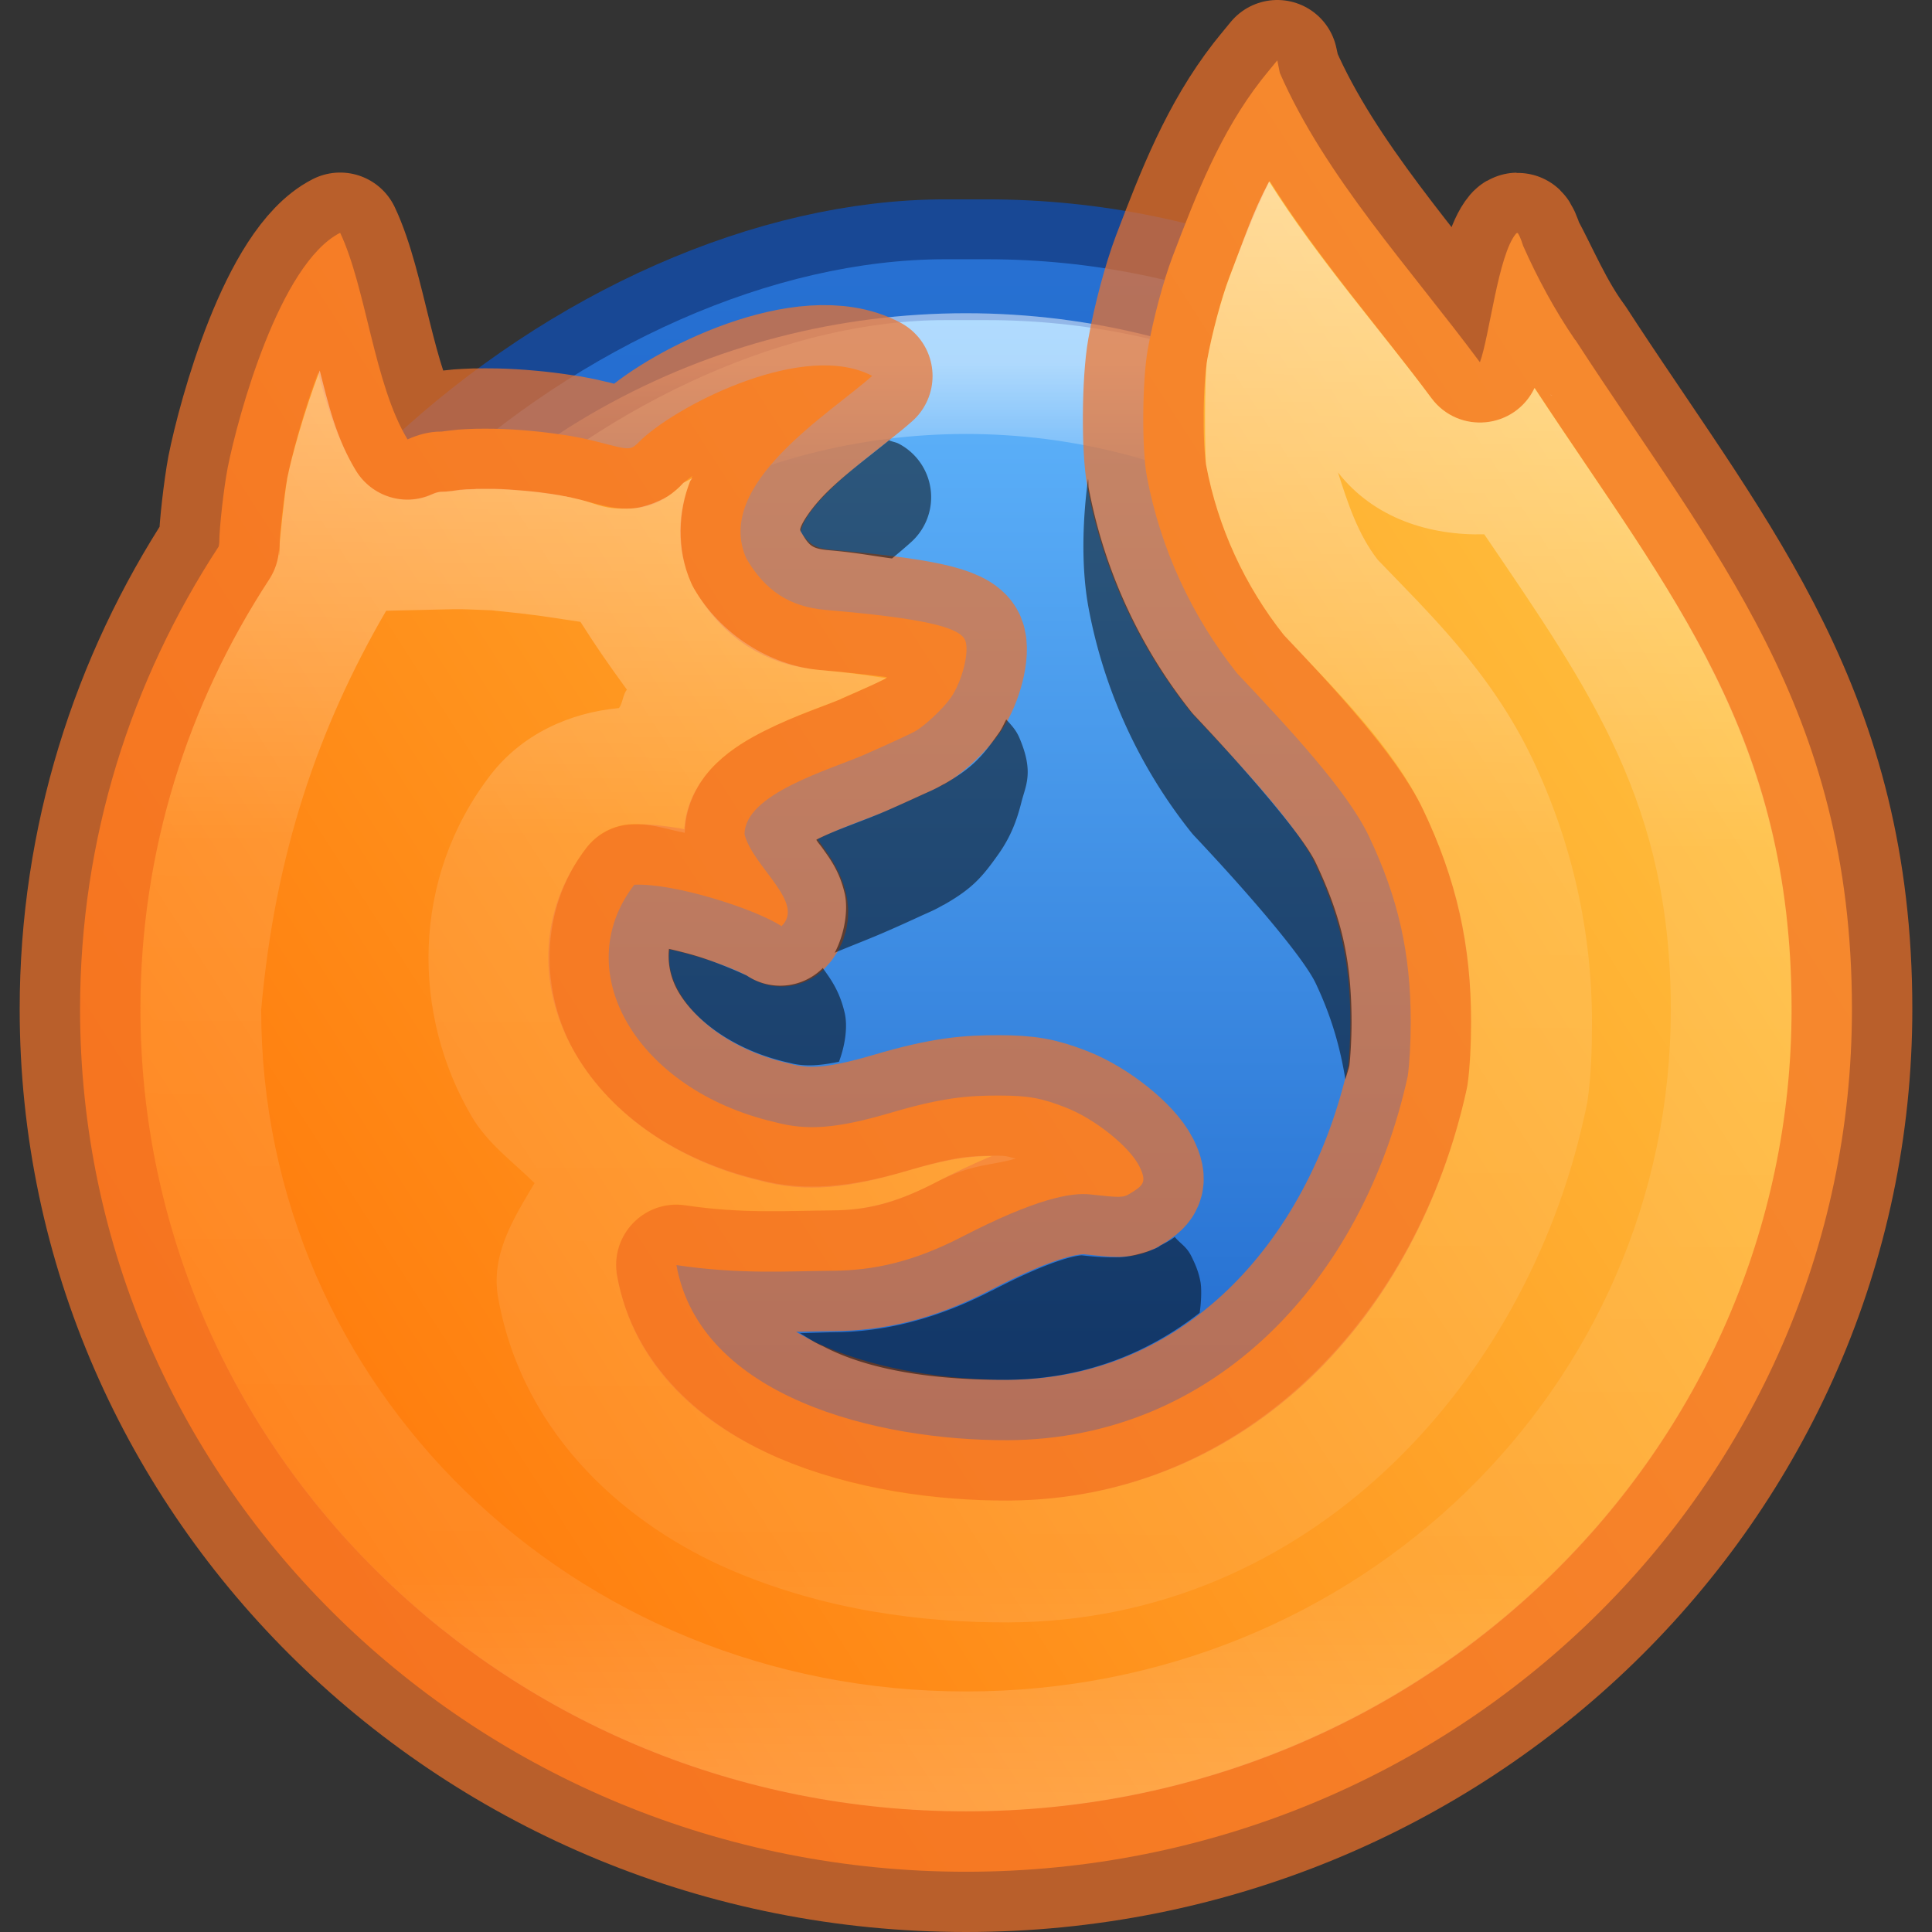 <?xml version="1.0" encoding="UTF-8" standalone="no"?>
<svg
   xmlns:osb="http://www.openswatchbook.org/uri/2009/osb"
   xmlns:dc="http://purl.org/dc/elements/1.1/"
   xmlns:cc="http://creativecommons.org/ns#"
   xmlns:rdf="http://www.w3.org/1999/02/22-rdf-syntax-ns#"
   xmlns:svg="http://www.w3.org/2000/svg"
   xmlns="http://www.w3.org/2000/svg"
   xmlns:xlink="http://www.w3.org/1999/xlink"
   xmlns:sodipodi="http://sodipodi.sourceforge.net/DTD/sodipodi-0.dtd"
   xmlns:inkscape="http://www.inkscape.org/namespaces/inkscape"
   id="svg4031"
   height="16"
   width="16"
   version="1.1"
   inkscape:version="0.91 r13725"
   sodipodi:docname="firefox_16.svg">
  <rect width="100%" height="100%" fill="#333333" stroke="none"/>
  <sodipodi:namedview
     pagecolor="#ffffff"
     bordercolor="#666666"
     borderopacity="1"
     objecttolerance="10"
     gridtolerance="10"
     guidetolerance="10"
     inkscape:pageopacity="0"
     inkscape:pageshadow="2"
     inkscape:window-width="1366"
     inkscape:window-height="705"
     id="namedview37"
     showgrid="false"
     inkscape:zoom="32"
     inkscape:cx="5.089064"
     inkscape:cy="8.3545678"
     inkscape:window-x="0"
     inkscape:window-y="30"
     inkscape:window-maximized="1"
     inkscape:current-layer="svg4031" />
  <defs
     id="defs4033">
    <linearGradient
       id="linearGradient4424">
      <stop
         offset="0"
         style="stop-color:#ffffff;stop-opacity:1"
         id="stop4426" />
      <stop
         offset="0.413"
         style="stop-color:#ffffff;stop-opacity:0.235"
         id="stop4428" />
      <stop
         offset="0.856"
         style="stop-color:#ffffff;stop-opacity:0.157"
         id="stop4430" />
      <stop
         offset="1"
         style="stop-color:#ffffff;stop-opacity:0.392"
         id="stop4432" />
    </linearGradient>
    <linearGradient
       id="linearGradient4322">
      <stop
         offset="0"
         style="stop-color:#ffffff;stop-opacity:1"
         id="stop4324" />
      <stop
         offset="0.476"
         style="stop-color:#ffffff;stop-opacity:0.235"
         id="stop4326" />
      <stop
         offset="0.846"
         style="stop-color:#ffffff;stop-opacity:0.157"
         id="stop4328" />
      <stop
         offset="1"
         style="stop-color:#ffffff;stop-opacity:0.392"
         id="stop4330" />
    </linearGradient>
    <linearGradient
       id="linearGradient4211">
      <stop
         offset="0"
         style="stop-color:#ffffff;stop-opacity:1"
         id="stop4213" />
      <stop
         offset="0.48"
         style="stop-color:#ffffff;stop-opacity:0.235"
         id="stop4215" />
      <stop
         offset="0.855"
         style="stop-color:#ffffff;stop-opacity:0.157"
         id="stop4217" />
      <stop
         offset="1"
         style="stop-color:#ffffff;stop-opacity:0.392"
         id="stop4219" />
    </linearGradient>
    <linearGradient
       inkscape:collect="always"
       id="linearGradient4268">
      <stop
         style="stop-color:#ff780a;stop-opacity:1"
         offset="0"
         id="stop4270" />
      <stop
         style="stop-color:#ffbe3c;stop-opacity:1"
         offset="1"
         id="stop4272" />
    </linearGradient>
    <linearGradient
       id="linearGradient4250">
      <stop
         id="stop4252"
         offset="0"
         style="stop-color:#0d52bf;stop-opacity:1" />
      <stop
         id="stop4258"
         offset="1"
         style="stop-color:#64baff;stop-opacity:1" />
    </linearGradient>
    <linearGradient
       id="linearGradient2867-449-88-871-390-598-476-591-434-148-57-177-3-8">
      <stop
         offset="0"
         style="stop-color:#90dbec;stop-opacity:1"
         id="stop3750-8-9" />
      <stop
         offset="0.262"
         style="stop-color:#42baea;stop-opacity:1"
         id="stop3752-3-2" />
      <stop
         offset="0.705"
         style="stop-color:#3689e6;stop-opacity:1"
         id="stop3754-7-2" />
      <stop
         offset="1"
         style="stop-color:#2b63a0;stop-opacity:1"
         id="stop3756-9-3" />
    </linearGradient>
    <linearGradient
       id="linearGradient3820-7-2-1">
      <stop
         offset="0"
         style="stop-color:#3d3d3d;stop-opacity:1"
         id="stop3822-2-6-3" />
      <stop
         offset="0.5"
         style="stop-color:#686868;stop-opacity:0.498"
         id="stop3864-8-7-7" />
      <stop
         offset="1"
         style="stop-color:#686868;stop-opacity:0"
         id="stop3824-1-2-5" />
    </linearGradient>
    <radialGradient
       gradientTransform="matrix(0,2.499,-2.643,-6.8014435e-8,46.337,-12.18)"
       gradientUnits="userSpaceOnUse"
       xlink:href="#linearGradient2867-449-88-871-390-598-476-591-434-148-57-177-3-8"
       id="radialGradient3015"
       fy="8.45"
       fx="3.972"
       r="20"
       cy="8.45"
       cx="3.972" />
    <radialGradient
       gradientTransform="matrix(0.271,0,0,0.088,-2.855,25.187)"
       gradientUnits="userSpaceOnUse"
       xlink:href="#linearGradient3820-7-2-1"
       id="radialGradient3018"
       fy="186.171"
       fx="99.157"
       r="62.769"
       cy="186.171"
       cx="99.157" />
    <linearGradient
       gradientTransform="matrix(1.617,0,0,1.617,-92.707,-21.06)"
       gradientUnits="userSpaceOnUse"
       xlink:href="#linearGradient4806-2"
       id="linearGradient4338-5-6"
       y2="40.496"
       x2="71.204"
       y1="15.369"
       x1="71.204" />
    <linearGradient
       id="linearGradient4806-2">
      <stop
         offset="0"
         style="stop-color:#ffffff;stop-opacity:1"
         id="stop4808-4" />
      <stop
         offset="0.424"
         style="stop-color:#ffffff;stop-opacity:0.235"
         id="stop4810-0" />
      <stop
         offset="0.821"
         style="stop-color:#ffffff;stop-opacity:0.157"
         id="stop4812-8" />
      <stop
         offset="1"
         style="stop-color:#ffffff;stop-opacity:0.392"
         id="stop4814-0" />
    </linearGradient>
    <radialGradient
       gradientTransform="matrix(0,3.915,-3.093,-4.4454166e-8,49.978,-1.45)"
       gradientUnits="userSpaceOnUse"
       xlink:href="#linearGradient4223"
       id="radialGradient3126-7-25-24"
       fy="8.45"
       fx="0.667"
       r="20"
       cy="8.45"
       cx="-1.265" />
    <linearGradient
       id="linearGradient4526"
       osb:paint="solid">
      <stop
         style="stop-color:#ffffff;stop-opacity:1;"
         offset="0"
         id="stop4528" />
    </linearGradient>
    <linearGradient
       id="linearGradient4223">
      <stop
         offset="0"
         style="stop-color:#cdf87e;stop-opacity:1"
         id="stop4225" />
      <stop
         offset="0.262"
         style="stop-color:#a2e34f;stop-opacity:1"
         id="stop4227" />
      <stop
         offset="0.661"
         style="stop-color:#68b723;stop-opacity:1"
         id="stop4229" />
      <stop
         offset="1"
         style="stop-color:#1d7e0d;stop-opacity:1"
         id="stop4231" />
    </linearGradient>
    <linearGradient
       id="linearGradient4029-0">
      <stop
         style="stop-color:#87accd;stop-opacity:1;"
         offset="0"
         id="stop4031-7" />
      <stop
         id="stop4062-3-8"
         offset="0.287"
         style="stop-color:#6b96c1;stop-opacity:1;" />
      <stop
         id="stop4060-0-2"
         offset="0.591"
         style="stop-color:#477ba9;stop-opacity:1;" />
      <stop
         style="stop-color:#325978;stop-opacity:1;"
         offset="1"
         id="stop4033-0" />
    </linearGradient>
    <linearGradient
       id="linearGradient4037-1">
      <stop
         style="stop-color:#e67263;stop-opacity:1;"
         offset="0"
         id="stop4039-4" />
      <stop
         style="stop-color:#dc252a;stop-opacity:1;"
         offset="1"
         id="stop4041-6" />
    </linearGradient>
    <linearGradient
       id="linearGradient4064-1">
      <stop
         style="stop-color:#f0d550;stop-opacity:1;"
         offset="0"
         id="stop4066-2" />
      <stop
         style="stop-color:#dca023;stop-opacity:1;"
         offset="1"
         id="stop4068-8" />
    </linearGradient>
    <linearGradient
       id="linearGradient4072-7">
      <stop
         style="stop-color:#50b54c;stop-opacity:1;"
         offset="0"
         id="stop4074-1" />
      <stop
         style="stop-color:#32783b;stop-opacity:1;"
         offset="1"
         id="stop4076-0" />
    </linearGradient>
    <linearGradient
       inkscape:collect="always"
       xlink:href="#linearGradient4250"
       id="linearGradient4248"
       x1="-36.79"
       y1="23.871"
       x2="2.01"
       y2="23.871"
       gradientUnits="userSpaceOnUse"
       gradientTransform="matrix(0.328,0,0,0.337,-2.807,-0.22)" />
    <linearGradient
       id="c"
       y2="40.496"
       gradientUnits="userSpaceOnUse"
       x2="71.204"
       gradientTransform="matrix(1.461,0,0,1.461,-129.262,-15.453)"
       y1="15.369"
       x1="71.204">
      <stop
         stop-color="#fff"
         offset="0"
         id="stop7" />
      <stop
         stop-color="#fff"
         stop-opacity=".235"
         offset=".424"
         id="stop9" />
      <stop
         stop-color="#fff"
         stop-opacity=".157"
         offset=".821"
         id="stop11" />
      <stop
         stop-color="#fff"
         stop-opacity=".392"
         offset="1"
         id="stop13" />
    </linearGradient>
    <linearGradient
       inkscape:collect="always"
       xlink:href="#linearGradient3767"
       id="linearGradient3814"
       x1="26.387"
       y1="3.548"
       x2="26.387"
       y2="60.502"
       gradientUnits="userSpaceOnUse"
       gradientTransform="matrix(0.199,0,0,0.193,1.442,2.321)" />
    <linearGradient
       id="linearGradient3767">
      <stop
         style="stop-color:#ffffff;stop-opacity:1;"
         offset="0"
         id="stop3769" />
      <stop
         id="stop3777"
         offset="0.09"
         style="stop-color:#ffffff;stop-opacity:0.235;" />
      <stop
         id="stop3775"
         offset="0.874"
         style="stop-color:#ffffff;stop-opacity:0.157;" />
      <stop
         style="stop-color:#ffffff;stop-opacity:0.392;"
         offset="1"
         id="stop3771" />
    </linearGradient>
    <radialGradient
       gradientUnits="userSpaceOnUse"
       gradientTransform="matrix(1,0,0,0.324,-1.9644775e-7,-296.867)"
       r="17"
       fy="1045.862"
       fx="24"
       cy="1045.862"
       cx="24"
       id="radialGradient4329"
       xlink:href="#linearGradient4323" />
    <linearGradient
       id="linearGradient4323">
      <stop
         id="stop4325"
         offset="0"
         style="stop-color:#000000;stop-opacity:1;" />
      <stop
         id="stop4327"
         offset="1"
         style="stop-color:#000000;stop-opacity:0;" />
    </linearGradient>
    <linearGradient
       inkscape:collect="always"
       xlink:href="#linearGradient4268"
       id="linearGradient4274-2-0"
       x1="-32.915"
       y1="35.797"
       x2="-0.237"
       y2="15.356"
       gradientUnits="userSpaceOnUse"
       gradientTransform="matrix(0.367,0,0,0.357,14.379,0.046)" />
    <linearGradient
       x1="24"
       y1="5"
       x2="24"
       y2="43"
       id="linearGradient3058"
       xlink:href="#linearGradient3924-1"
       gradientUnits="userSpaceOnUse"
       gradientTransform="translate(-1.22,7.525)" />
    <linearGradient
       id="linearGradient3924-1">
      <stop
         id="stop3926-3"
         style="stop-color:#ffffff;stop-opacity:1"
         offset="0" />
      <stop
         id="stop3928-91"
         style="stop-color:#ffffff;stop-opacity:0.235"
         offset="0.063" />
      <stop
         id="stop3930-6"
         style="stop-color:#ffffff;stop-opacity:0.157"
         offset="0.951" />
      <stop
         id="stop3932-6"
         style="stop-color:#ffffff;stop-opacity:0.392"
         offset="1" />
    </linearGradient>
    <linearGradient
       inkscape:collect="always"
       xlink:href="#linearGradient4424"
       id="linearGradient4274-2-0-6"
       x1="-17.374"
       y1="3.871"
       x2="-17.586"
       y2="41.713"
       gradientUnits="userSpaceOnUse"
       gradientTransform="matrix(0.367,0,0,0.357,14.379,0.045)" />
  </defs>
  <g
     id="g4227"
     transform="translate(0.177,0)">
    <rect
       transform="matrix(0,-1,1,0,0,0)"
       style="fill:url(#linearGradient4248);fill-opacity:1;stroke-width:2.8;stroke-opacity:0.55"
       id="rect4"
       rx="6.365"
       y="1.286"
       x="-14.877"
       height="13.073"
       width="12.73" />
    <rect
       transform="matrix(0,-1,1,0,0,0)"
       style="opacity:0.7;fill:none;fill-opacity:1;stroke:#0d52bf;stroke-width:1;stroke-miterlimit:4;stroke-dasharray:none;stroke-opacity:1"
       id="rect4-5"
       rx="6.361"
       y="1.291"
       x="-14.873"
       height="13.064"
       width="12.722" />
    <ellipse
       ry="5.418"
       rx="5.565"
       cy="8.512"
       cx="7.823"
       style="opacity:0.5;fill:none;fill-opacity:1;stroke:url(#linearGradient3814);stroke-width:1;stroke-miterlimit:4;stroke-dasharray:none;stroke-opacity:1"
       id="path3804" />
  </g>
  <path
     inkscape:connector-curvature="0"
     style="fill:url(#linearGradient4274-2-0);fill-opacity:1"
     d="m 10.578,0.5 -0.087,0.106 c -0.015,0.018 -0.03,0.037 -0.045,0.056 C 10.106,1.1 9.913,1.595 9.71,2.127 9.633,2.331 9.551,2.639 9.505,2.895 c -0.046,0.257 -0.05,0.827 -0.007,1.052 0.112,0.595 0.37,1.155 0.747,1.629 0.438,0.464 0.913,0.975 1.091,1.348 0.244,0.513 0.347,0.97 0.347,1.538 0,0.171 -0.01,0.347 -0.025,0.452 -0.37,1.682 -1.593,3.004 -3.31,3.013 -1.087,0.004 -2.549,-0.357 -2.746,-1.45 0.524,0.078 0.916,0.05 1.29,0.047 0.346,-0.002 0.675,-0.075 1.078,-0.283 C 8.57,9.931 8.867,9.873 9.031,9.892 9.273,9.919 9.303,9.919 9.356,9.886 9.468,9.818 9.501,9.79 9.436,9.66 9.354,9.495 9.067,9.266 8.826,9.172 8.624,9.093 8.515,9.073 8.273,9.073 8.027,9.073 7.818,9.085 7.375,9.216 6.932,9.346 6.686,9.366 6.413,9.292 5.277,9.027 4.7,8.045 5.253,7.327 5.586,7.312 6.261,7.53 6.472,7.67 6.673,7.477 6.236,7.181 6.166,6.91 c 0,-0.338 0.708,-0.535 0.999,-0.663 C 7.356,6.163 7.543,6.077 7.579,6.056 7.659,6.011 7.812,5.867 7.874,5.778 7.969,5.643 8.031,5.393 7.993,5.302 7.945,5.189 7.62,5.118 6.836,5.051 6.54,5.025 6.337,4.893 6.181,4.625 5.907,4.009 6.876,3.424 7.223,3.113 6.671,2.821 5.647,3.334 5.318,3.635 c -0.105,0.101 -0.073,0.1 -0.392,0.018 -0.021,-0.005 -0.043,-0.01 -0.066,-0.015 -0.008,-0.002 -0.016,-0.004 -0.024,-0.006 -0.015,-0.003 -0.03,-0.006 -0.045,-0.009 -0.011,-0.002 -0.021,-0.004 -0.032,-0.006 -0.012,-0.002 -0.025,-0.005 -0.037,-0.007 -0.013,-0.002 -0.026,-0.004 -0.039,-0.006 -0.01,-0.001 -0.019,-0.003 -0.029,-0.004 -0.084,-0.013 -0.173,-0.024 -0.262,-0.032 -0.097,-0.009 -0.195,-0.015 -0.289,-0.017 -0.028,-7.334e-4 -0.056,-7.334e-4 -0.084,-7.334e-4 -0.03,-6.05e-5 -0.058,-3.77e-5 -0.087,7.334e-4 -0.006,1.393e-4 -0.011,3.402e-4 -0.016,6.966e-4 -0.024,6.968e-4 -0.047,0.002 -0.07,0.003 -0.004,1.752e-4 -0.006,3.398e-4 -0.009,6.966e-4 -0.025,0.001 -0.049,0.003 -0.073,0.006 -0.004,1.822e-4 -0.004,3.403e-4 -0.006,6.967e-4 -0.024,0.002 -0.047,0.005 -0.069,0.008 l -7.149e-4,0 c -0.01,0.001 -0.021,0.003 -0.03,0.004 C 3.553,3.573 3.457,3.602 3.375,3.639 3.099,3.185 3.032,2.383 2.817,1.928 2.315,2.184 1.972,3.442 1.886,3.871 c -0.033,0.17 -0.07,0.502 -0.07,0.619 -3.35e-5,0.017 -0.004,0.023 -0.005,0.036 -0.725,1.108 -1.148,2.421 -1.148,3.832 0,3.945 3.285,7.143 7.337,7.143 4.052,0 7.337,-3.198 7.337,-7.143 0,-2.5 -1.15,-3.784 -2.288,-5.539 0,-0.001 8.5e-5,-0.002 -0.004,-0.003 C 12.877,2.571 12.732,2.302 12.614,2.036 c -0.018,-0.059 -0.04,-0.107 -0.048,-0.107 -0.004,0 -0.007,0.002 -0.011,0.006 C 12.407,2.11 12.335,2.788 12.256,3 11.683,2.228 10.973,1.46 10.599,0.604 Z"
     id="path10-3-6" />
  <path
     inkscape:connector-curvature="0"
     style="opacity:0.7;fill:none;fill-opacity:1;stroke:#f37329;stroke-width:1;stroke-linejoin:round;stroke-opacity:1"
     d="m 10.578,0.5 -0.087,0.106 c -0.015,0.018 -0.03,0.037 -0.045,0.056 C 10.106,1.1 9.913,1.595 9.71,2.127 9.633,2.331 9.551,2.639 9.505,2.895 c -0.046,0.257 -0.05,0.827 -0.007,1.052 0.112,0.595 0.37,1.155 0.747,1.629 0.438,0.464 0.913,0.975 1.091,1.348 0.244,0.513 0.347,0.97 0.347,1.538 0,0.171 -0.01,0.347 -0.025,0.452 -0.37,1.682 -1.593,3.004 -3.31,3.013 -1.087,0.004 -2.549,-0.357 -2.746,-1.45 0.524,0.078 0.916,0.05 1.29,0.047 0.346,-0.002 0.675,-0.075 1.078,-0.283 0.6,-0.312 0.897,-0.369 1.061,-0.351 0.242,0.027 0.272,0.027 0.325,-0.006 0.112,-0.069 0.144,-0.096 0.08,-0.226 C 9.354,9.496 9.067,9.266 8.826,9.172 8.624,9.093 8.515,9.074 8.273,9.073 8.027,9.073 7.818,9.085 7.375,9.216 6.932,9.346 6.686,9.366 6.413,9.292 5.277,9.027 4.7,8.045 5.253,7.327 5.586,7.312 6.261,7.53 6.472,7.67 6.673,7.477 6.236,7.181 6.166,6.91 6.166,6.571 6.874,6.374 7.165,6.247 7.356,6.163 7.543,6.077 7.579,6.057 7.659,6.011 7.812,5.867 7.874,5.778 7.969,5.643 8.031,5.393 7.993,5.303 7.945,5.189 7.62,5.119 6.836,5.051 6.54,5.025 6.337,4.893 6.181,4.625 5.907,4.009 6.876,3.424 7.223,3.114 6.671,2.821 5.647,3.335 5.318,3.635 c -0.105,0.101 -0.073,0.1 -0.392,0.018 -0.021,-0.005 -0.043,-0.01 -0.066,-0.015 -0.008,-0.002 -0.016,-0.004 -0.024,-0.006 -0.015,-0.003 -0.03,-0.006 -0.045,-0.009 -0.011,-0.002 -0.021,-0.004 -0.032,-0.006 -0.012,-0.002 -0.025,-0.005 -0.037,-0.007 -0.013,-0.002 -0.026,-0.004 -0.039,-0.006 -0.01,-0.001 -0.019,-0.003 -0.029,-0.004 -0.084,-0.013 -0.173,-0.024 -0.262,-0.032 -0.097,-0.009 -0.195,-0.015 -0.289,-0.017 -0.028,-6.967e-4 -0.056,-6.967e-4 -0.084,-6.967e-4 -0.03,-6.08e-5 -0.058,-3.77e-5 -0.087,6.967e-4 -0.006,1.397e-4 -0.011,3.403e-4 -0.016,7.333e-4 -0.024,6.968e-4 -0.047,0.002 -0.07,0.003 -0.004,1.752e-4 -0.006,3.398e-4 -0.009,6.966e-4 -0.025,0.001 -0.049,0.003 -0.073,0.006 -0.004,1.822e-4 -0.004,3.402e-4 -0.006,7.333e-4 -0.024,0.002 -0.047,0.005 -0.069,0.008 l -7.148e-4,0 c -0.01,0.001 -0.021,0.003 -0.03,0.004 C 3.553,3.573 3.457,3.602 3.375,3.639 3.099,3.185 3.032,2.383 2.817,1.929 2.315,2.185 1.972,3.442 1.886,3.871 1.854,4.042 1.816,4.373 1.816,4.49 1.816,4.507 1.812,4.513 1.811,4.526 1.086,5.633 0.663,6.947 0.663,8.357 0.663,12.302 3.948,15.5 8,15.5 c 4.052,0 7.337,-3.198 7.337,-7.143 0,-2.431 -1.087,-3.713 -2.194,-5.395 -0.031,-0.048 -0.063,-0.096 -0.094,-0.144 -0.184,-0.247 -0.307,-0.547 -0.434,-0.781 -0.018,-0.059 -0.04,-0.107 -0.048,-0.107 -0.004,0 -0.007,0.002 -0.011,0.006 -0.148,0.174 -0.219,0.852 -0.299,1.064 -0.573,-0.772 -1.282,-1.54 -1.656,-2.395 z"
     id="path10-3-5"
     sodipodi:nodetypes="ccccccccscccccsccccccccccccccccccccccccccccccccccccccccccssssccscccc" />
  <path
     style="opacity:0.5;fill:url(#linearGradient4274-2-0-6);fill-opacity:1"
     d="M 10.51,1.503 C 10.37,1.769 10.306,1.97 10.179,2.303 10.119,2.461 10.037,2.76 9.997,2.982 9.973,3.118 9.977,3.787 9.989,3.854 10.086,4.366 10.307,4.848 10.632,5.258 l 0.004,0.006 c 0.432,0.457 0.908,0.93 1.152,1.445 0.27,0.568 0.395,1.126 0.395,1.754 0,0.191 -0.007,0.37 -0.029,0.521 -0.002,0.012 -0.005,0.025 -0.008,0.037 -0.407,1.854 -1.822,3.396 -3.795,3.406 l -0.002,0 c -0.6,0.002 -1.288,-0.088 -1.904,-0.354 -0.617,-0.266 -1.199,-0.758 -1.334,-1.508 -0.061,-0.336 0.226,-0.634 0.564,-0.584 0.471,0.07 0.819,0.046 1.215,0.043 0.277,-0.002 0.505,-0.049 0.85,-0.227 0.319,-0.166 0.46,-0.139 0.674,-0.203 -0.038,-0.003 -0.06,-0.023 -0.141,-0.023 -0.23,-1.27e-4 -0.345,0.002 -0.756,0.123 -0.473,0.14 -0.858,0.175 -1.223,0.078 -0.679,-0.16 -1.226,-0.533 -1.525,-1.041 -0.3,-0.51 -0.307,-1.198 0.088,-1.711 0.09,-0.117 0.227,-0.189 0.375,-0.195 0.156,-0.007 0.295,0.044 0.439,0.072 0.004,-0.253 0.136,-0.456 0.264,-0.578 C 6.064,6.196 6.2,6.119 6.331,6.053 6.594,5.92 6.868,5.831 6.964,5.789 l 0,-0.002 c 0.093,-0.041 0.186,-0.08 0.258,-0.113 0.072,-0.033 0.153,-0.078 0.109,-0.053 -0.003,0.002 0.008,-0.007 0.006,-0.006 C 7.324,5.613 7.303,5.611 7.29,5.609 7.155,5.589 7.033,5.57 6.792,5.549 6.369,5.512 5.964,5.246 5.749,4.877 5.74,4.861 5.731,4.845 5.724,4.828 5.599,4.547 5.62,4.228 5.714,3.988 c 0.005,-0.012 0.015,-0.018 0.02,-0.029 -0.014,0.011 -0.068,0.033 -0.076,0.041 l -0.002,0.002 c -0.016,0.017 -0.03,0.037 -0.094,0.086 -0.07,0.054 -0.224,0.118 -0.336,0.123 -0.223,0.01 -0.269,-0.035 -0.424,-0.074 -0.009,-0.002 -0.026,-0.006 -0.051,-0.012 -0.014,-0.003 -0.022,-0.005 -0.018,-0.004 l -0.004,-0.002 c -0.005,-0.001 -0.017,-0.002 -0.035,-0.006 l -0.002,-0.002 c -0.007,-0.001 -0.012,-9.304e-4 -0.018,-0.002 -0.028,-0.005 -0.041,-0.008 -0.039,-0.008 -0.008,-0.001 -0.017,-0.002 -0.027,-0.004 -0.001,-2.06e-4 -0.014,-0.002 -0.035,-0.006 -0.074,-0.011 -0.151,-0.021 -0.227,-0.027 -0.087,-0.008 -0.174,-0.014 -0.256,-0.016 -0.02,-4.947e-4 -0.045,0 -0.072,0 -0.026,-5.42e-5 -0.047,-4.109e-4 -0.066,0 -0.006,4.186e-4 -0.008,4.48e-5 -0.006,0 l -0.016,0.002 c -0.019,5.6e-4 -0.039,9.392e-4 -0.061,0.002 l -0.006,0 c -0.015,8.56e-4 -0.031,0.002 -0.047,0.004 l -0.008,0 -0.008,0.002 c -0.007,6.18e-4 -0.02,0.002 -0.045,0.006 -0.012,0.002 -0.024,0.004 -0.014,0.002 l -0.004,0 c -0.027,0.004 -0.055,0.006 -0.082,0.006 -0.012,-4.03e-5 -0.04,0.004 -0.078,0.021 C 3.35,4.197 3.08,4.113 2.948,3.898 2.784,3.629 2.718,3.343 2.648,3.068 2.516,3.412 2.412,3.793 2.378,3.965 l 0,0.004 c -0.023,0.125 -0.061,0.509 -0.061,0.521 -2e-4,0.103 -0.011,0.157 -0.006,0.059 -0.005,0.089 -0.033,0.175 -0.082,0.25 -0.674,1.031 -1.066,2.246 -1.066,3.557 0,3.667 3.049,6.645 6.838,6.645 3.789,0 6.836,-2.977 6.836,-6.645 0,-2.287 -1.003,-3.429 -2.129,-5.143 -0.162,0.341 -0.629,0.387 -0.854,0.084 C 11.45,2.752 10.918,2.151 10.51,1.503 Z m 2.327,1.764 c 8.5e-4,5.73e-4 0.008,0.006 0.008,0.006 -9.8e-5,-4.3e-5 0.009,0.003 0.012,0.004 -0.007,-0.003 -0.013,-0.006 -0.02,-0.01 z m -1.756,0.646 c 0.299,0.381 0.76,0.523 1.211,0.512 0.891,1.31 1.545,2.238 1.545,3.938 0,3.113 -2.571,5.645 -5.836,5.645 -3.265,0 -5.838,-2.531 -5.838,-5.645 0.114,-1.292 0.473,-2.339 1.035,-3.305 0.711,-0.015 0.501,-0.018 0.867,-0.004 l 0.002,0 c 0.41,0.042 0.385,0.043 0.74,0.096 0.145,0.226 0.199,0.305 0.385,0.562 -0.033,0.035 -0.035,0.113 -0.066,0.152 -0.415,0.038 -0.807,0.221 -1.063,0.553 -0.662,0.86 -0.653,1.987 -0.156,2.83 0.131,0.223 0.339,0.373 0.52,0.551 -0.174,0.293 -0.366,0.593 -0.301,0.953 C 4.337,11.919 5.229,12.647 6.048,13 c 0.788,0.339 1.599,0.438 2.301,0.436 l 0.002,0 0.002,0 0.002,0 c 2.486,-0.013 4.274,-1.973 4.764,-4.184 0.007,-0.03 0.014,-0.061 0.02,-0.092 0.002,-0.009 0.004,-0.018 0.006,-0.027 0.033,-0.229 0.039,-0.445 0.039,-0.662 0,-0.761 -0.165,-1.495 -0.492,-2.184 C 12.345,5.559 11.821,5.065 11.409,4.635 11.245,4.423 11.162,4.167 11.081,3.914 Z"
     id="path10-3-6-2"
     inkscape:connector-curvature="0"
     sodipodi:nodetypes="cccccccsccccsccccccscscccssccccccccccccccscccccccccccccccccccccccccccccccccssscccccccccssccccccccsccscccccccsccc" />
  <path
     id="path10-3-6-26"
     style="opacity:0.5;fill:#000000;fill-opacity:1"
     d="m 9.729,10.244 c -0.05,0.038 -0.098,0.058 -0.127,0.076 l 0,0.002 c -0.062,0.038 -0.233,0.088 -0.336,0.09 -0.103,0.002 -0.183,-0.002 -0.307,-0.016 0,0 -0.18,-0.001 -0.742,0.291 l -0.002,0 C 7.755,10.925 7.323,11.03 6.91,11.033 c -0.049,4e-4 -0.232,0.007 -0.285,0.008 0.066,0.037 0.111,0.074 0.189,0.107 0.427,0.226 1.028,0.281 1.516,0.279 0.623,-0.003 1.16,-0.207 1.605,-0.555 0.013,-0.081 0.018,-0.2 0.006,-0.26 -0.018,-0.093 -0.048,-0.153 -0.074,-0.207 -0.041,-0.083 -0.09,-0.103 -0.139,-0.162 z M 5.54,7.858 c -0.011,0.104 0.006,0.234 0.08,0.359 0.134,0.227 0.443,0.474 0.896,0.58 0.006,0.001 0.012,0.003 0.018,0.004 0.122,0.033 0.243,0.027 0.414,-0.008 0.053,-0.14 0.073,-0.296 0.047,-0.406 -0.042,-0.18 -0.116,-0.279 -0.176,-0.363 -0.004,-0.005 -0.003,-0.004 -0.006,-0.008 -0.002,0.002 -0.004,0.006 -0.006,0.008 -0.169,0.162 -0.428,0.185 -0.623,0.055 4.837e-4,3.2e-4 -0.223,-0.105 -0.43,-0.166 C 5.702,7.897 5.593,7.87 5.54,7.858 Z M 8.333,5.959 c -0.02,0.037 -0.034,0.073 -0.061,0.111 -0.137,0.194 -0.218,0.289 -0.455,0.424 a 0.5,0.5 0 0 0 -0.002,0 c -0.08,0.046 -0.109,0.056 -0.188,0.092 -0.079,0.036 -0.175,0.08 -0.273,0.123 -0.195,0.086 -0.42,0.158 -0.584,0.24 -0.005,0.003 -0.005,0.003 -0.01,0.006 0.028,0.043 0.02,0.025 0.059,0.08 0.06,0.085 0.134,0.184 0.176,0.363 0.031,0.133 0.001,0.334 -0.082,0.492 0.142,-0.06 0.294,-0.117 0.441,-0.182 0.099,-0.043 0.195,-0.087 0.273,-0.123 0.079,-0.036 0.108,-0.046 0.188,-0.092 a 0.5,0.5 0 0 0 0.002,0 c 0.237,-0.135 0.318,-0.23 0.455,-0.424 0.101,-0.144 0.15,-0.28 0.186,-0.422 0.035,-0.142 0.107,-0.249 -0.016,-0.537 -0.029,-0.068 -0.07,-0.108 -0.109,-0.152 z m 0.678,-1.994 c -0.047,0.349 -0.058,0.745 0.006,1.08 0.128,0.675 0.419,1.31 0.848,1.848 a 0.5,0.5 0 0 0 0.027,0.031 c 0.436,0.462 0.899,0.999 1.004,1.219 0.133,0.281 0.203,0.534 0.246,0.797 0.01,-0.039 0.024,-0.075 0.033,-0.115 0.008,-0.067 0.018,-0.215 0.018,-0.357 0,-0.507 -0.079,-0.865 -0.297,-1.324 -0.104,-0.22 -0.568,-0.757 -1.004,-1.219 a 0.5,0.5 0 0 1 -0.027,-0.031 c -0.428,-0.538 -0.72,-1.172 -0.848,-1.848 -0.005,-0.025 -0.002,-0.055 -0.006,-0.08 z m -1.649,-0.318 c -0.189,0.153 -0.394,0.304 -0.543,0.459 -0.099,0.104 -0.165,0.203 -0.186,0.256 -0.011,0.029 -0.004,0.029 -0.004,0.035 0.071,0.12 0.087,0.147 0.238,0.16 0.227,0.02 0.355,0.046 0.52,0.068 0.055,-0.045 0.108,-0.09 0.158,-0.135 A 0.5,0.5 0 0 0 7.446,3.676 C 7.418,3.661 7.39,3.659 7.362,3.646 Z" />
</svg>
